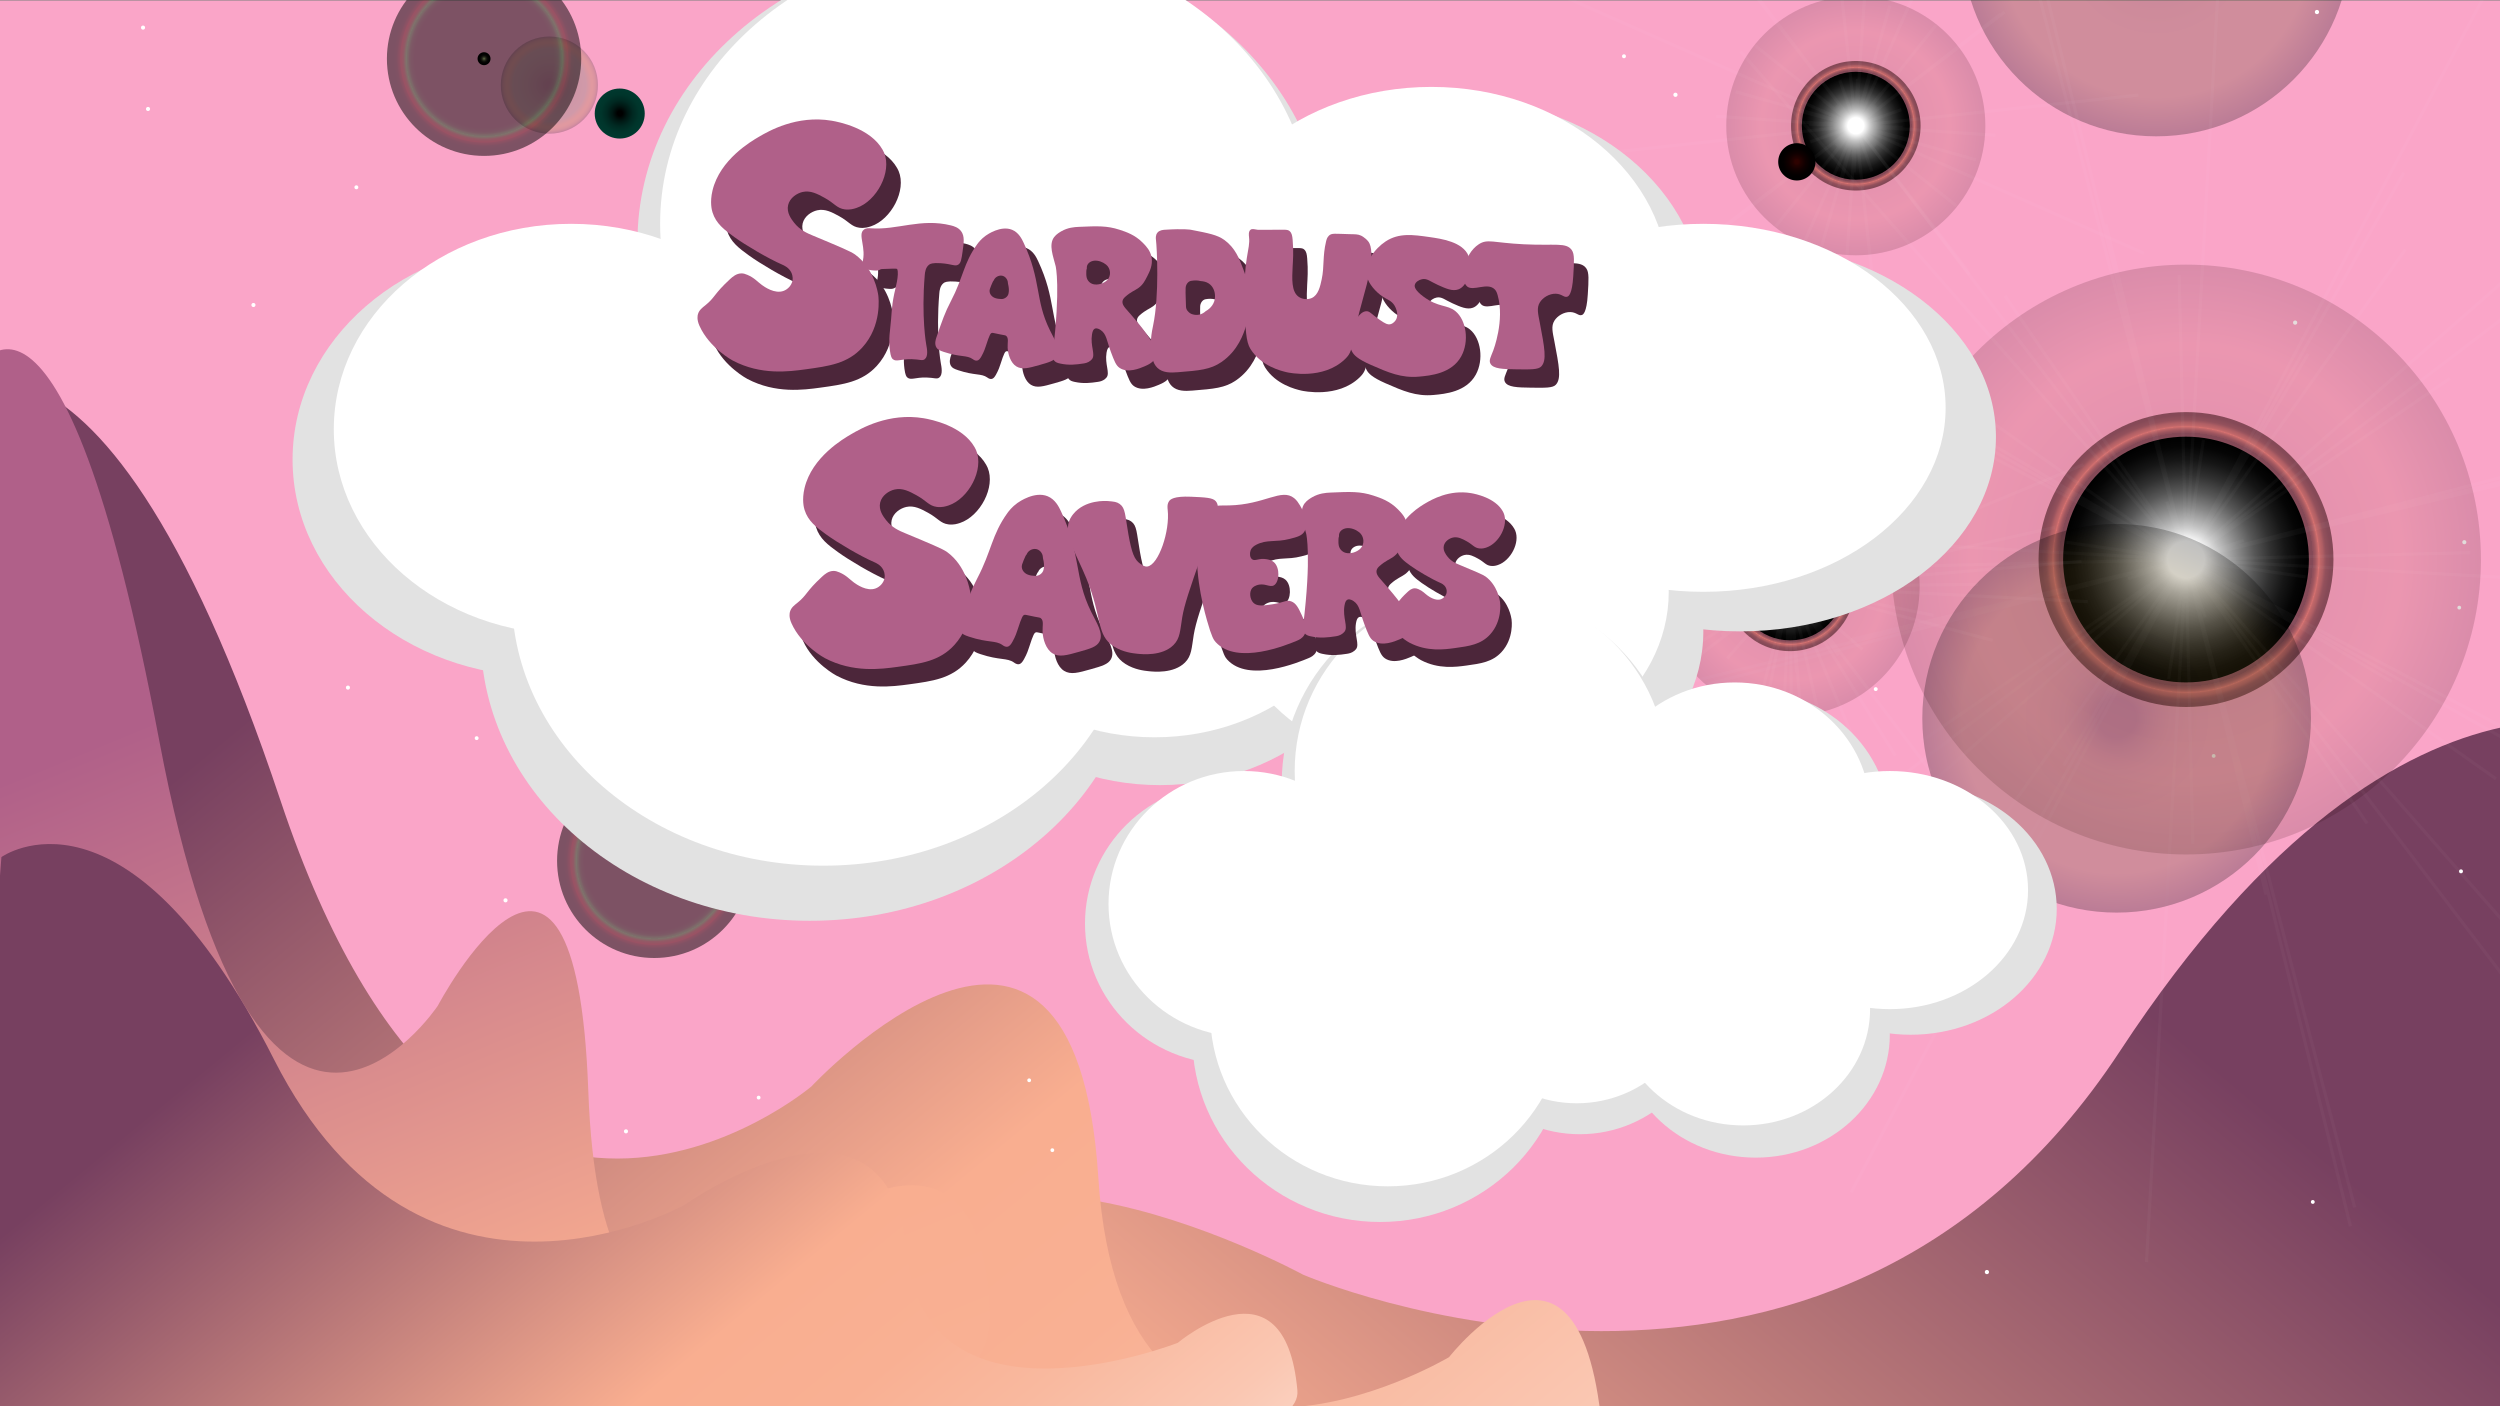 <?xml version="1.0" encoding="UTF-8"?>
<svg xmlns="http://www.w3.org/2000/svg" xmlns:xlink="http://www.w3.org/1999/xlink" viewBox="0 0 1600 900">
  <rect x="0" y="0" width="1600" height="900" fill="#808080" stroke="none"/>
  <defs>
    <style>
      .cls-1, .cls-2 {
        fill: none;
      }

      .cls-3 {
        fill: url(#radial-gradient);
      }

      .cls-3, .cls-4, .cls-5, .cls-6, .cls-7, .cls-8, .cls-9, .cls-10, .cls-11, .cls-12, .cls-13, .cls-14, .cls-15, .cls-16, .cls-17, .cls-18, .cls-19, .cls-20, .cls-21, .cls-22, .cls-23, .cls-24, .cls-25, .cls-26, .cls-27, .cls-28, .cls-29, .cls-30, .cls-31, .cls-2 {
        mix-blend-mode: screen;
      }

      .cls-3, .cls-25 {
        opacity: .25;
      }

      .cls-32 {
        fill: url(#linear-gradient);
      }

      .cls-33 {
        fill: #faa5c8;
      }

      .cls-34 {
        fill: #fff;
      }

      .cls-35 {
        fill: #e2e2e2;
      }

      .cls-36 {
        fill: #b06089;
      }

      .cls-37 {
        fill: #4c263a;
      }

      .cls-4 {
        fill: url(#radial-gradient-5);
      }

      .cls-4, .cls-29, .cls-30 {
        opacity: .15;
      }

      .cls-5 {
        fill: url(#radial-gradient-13);
      }

      .cls-6 {
        fill: url(#radial-gradient-12);
      }

      .cls-7 {
        fill: url(#radial-gradient-16);
      }

      .cls-8 {
        fill: url(#radial-gradient-25);
      }

      .cls-9 {
        fill: url(#radial-gradient-29);
      }

      .cls-10 {
        fill: url(#radial-gradient-28);
      }

      .cls-11 {
        fill: url(#radial-gradient-23);
      }

      .cls-12 {
        fill: url(#radial-gradient-27);
      }

      .cls-13 {
        fill: url(#radial-gradient-26);
      }

      .cls-14 {
        fill: url(#radial-gradient-18);
      }

      .cls-15 {
        fill: url(#radial-gradient-11);
      }

      .cls-16 {
        fill: url(#radial-gradient-10);
      }

      .cls-17 {
        fill: url(#radial-gradient-19);
      }

      .cls-18 {
        fill: url(#radial-gradient-3);
      }

      .cls-19 {
        fill: url(#radial-gradient-9);
      }

      .cls-20 {
        fill: url(#radial-gradient-7);
      }

      .cls-21 {
        fill: url(#radial-gradient-2);
      }

      .cls-22 {
        fill: url(#radial-gradient-6);
      }

      .cls-22, .cls-23, .cls-26, .cls-27, .cls-28 {
        opacity: .5;
      }

      .cls-23 {
        fill: url(#radial-gradient-8);
      }

      .cls-24 {
        fill: url(#radial-gradient-4);
      }

      .cls-24, .cls-31 {
        opacity: .2;
      }

      .cls-25 {
        fill: url(#radial-gradient-17);
      }

      .cls-26 {
        fill: url(#radial-gradient-24);
      }

      .cls-27 {
        fill: url(#radial-gradient-22);
      }

      .cls-28 {
        fill: url(#radial-gradient-15);
      }

      .cls-29 {
        fill: url(#radial-gradient-14);
      }

      .cls-30 {
        fill: url(#radial-gradient-21);
      }

      .cls-31 {
        fill: url(#radial-gradient-20);
      }

      .cls-2 {
        opacity: .03;
        stroke: #fff;
        stroke-miterlimit: 10;
        stroke-width: 2px;
      }

      .cls-38 {
        fill: url(#linear-gradient-3);
      }

      .cls-39 {
        fill: url(#linear-gradient-4);
      }

      .cls-40 {
        fill: url(#linear-gradient-2);
      }

      .cls-41 {
        isolation: isolate;
      }
    </style>
    <linearGradient id="linear-gradient" x1="1390.9" y1="1637.62" x2="310.82" y2="326.72" gradientTransform="translate(1774.2) rotate(-180) scale(.99 -1)" gradientUnits="userSpaceOnUse">
      <stop offset="0" stop-color="#fff"/>
      <stop offset=".03" stop-color="#fef4f0"/>
      <stop offset=".11" stop-color="#fcdbce"/>
      <stop offset=".19" stop-color="#fac7b2"/>
      <stop offset=".28" stop-color="#f9b99f"/>
      <stop offset=".36" stop-color="#f9b093"/>
      <stop offset=".45" stop-color="#f9ae90"/>
      <stop offset=".82" stop-color="#774060"/>
    </linearGradient>
    <radialGradient id="radial-gradient" cx="1379.98" cy="-37.12" fx="1379.98" fy="-37.12" r="124.37" gradientUnits="userSpaceOnUse">
      <stop offset=".1" stop-color="#000"/>
      <stop offset=".15" stop-color="#181407"/>
      <stop offset=".21" stop-color="#2e250d"/>
      <stop offset=".27" stop-color="#3f3312"/>
      <stop offset=".36" stop-color="#4b3c15"/>
      <stop offset=".47" stop-color="#524217"/>
      <stop offset=".8" stop-color="#544418"/>
      <stop offset="1" stop-color="#000"/>
    </radialGradient>
    <radialGradient id="radial-gradient-2" cx="842.69" cy="291.57" fx="842.69" fy="291.57" r="4.15" gradientUnits="userSpaceOnUse">
      <stop offset="0" stop-color="#cae095"/>
      <stop offset=".06" stop-color="#a7b97b"/>
      <stop offset=".14" stop-color="#808e5e"/>
      <stop offset=".22" stop-color="#5d6845"/>
      <stop offset=".31" stop-color="#40472f"/>
      <stop offset=".4" stop-color="#292d1e"/>
      <stop offset=".5" stop-color="#161910"/>
      <stop offset=".62" stop-color="#090a07"/>
      <stop offset=".76" stop-color="#020201"/>
      <stop offset="1" stop-color="#000"/>
    </radialGradient>
    <radialGradient id="radial-gradient-3" cx="418.71" cy="550.94" fx="418.71" fy="550.94" r="4.15" xlink:href="#radial-gradient-2"/>
    <radialGradient id="radial-gradient-4" cx="457.16" cy="527.42" fx="457.16" fy="527.42" r="31.09" gradientUnits="userSpaceOnUse">
      <stop offset=".05" stop-color="#000"/>
      <stop offset=".09" stop-color="#030803"/>
      <stop offset=".3" stop-color="#133314"/>
      <stop offset=".48" stop-color="#1e5221"/>
      <stop offset=".64" stop-color="#256529"/>
      <stop offset=".75" stop-color="#286c2c"/>
      <stop offset=".79" stop-color="#4b6b19"/>
      <stop offset=".84" stop-color="#6d6b06"/>
      <stop offset=".86" stop-color="#7b6b00"/>
      <stop offset=".89" stop-color="#776700"/>
      <stop offset=".91" stop-color="#6c5e00"/>
      <stop offset=".94" stop-color="#5a4e00"/>
      <stop offset=".96" stop-color="#403800"/>
      <stop offset=".98" stop-color="#201b00"/>
      <stop offset="1" stop-color="#000"/>
    </radialGradient>
    <radialGradient id="radial-gradient-5" cx="1187.72" cy="80.49" fx="1187.72" fy="80.49" r="82.91" gradientUnits="userSpaceOnUse">
      <stop offset="0" stop-color="#230000"/>
      <stop offset=".73" stop-color="#93432a"/>
      <stop offset="1" stop-color="#230000"/>
    </radialGradient>
    <radialGradient id="radial-gradient-6" cx="1187.72" cy="80.49" fx="1187.72" fy="80.49" r="41.46" gradientUnits="userSpaceOnUse">
      <stop offset=".15" stop-color="#fff"/>
      <stop offset=".21" stop-color="#e1d0d1"/>
      <stop offset=".29" stop-color="#bf9a9c"/>
      <stop offset=".36" stop-color="#a67275"/>
      <stop offset=".42" stop-color="#96595d"/>
      <stop offset=".45" stop-color="#915155"/>
      <stop offset=".56" stop-color="#6b3538"/>
      <stop offset=".68" stop-color="#441819"/>
      <stop offset=".79" stop-color="#2b0606"/>
      <stop offset=".85" stop-color="#230000"/>
      <stop offset=".86" stop-color="#270201"/>
      <stop offset=".86" stop-color="#330805"/>
      <stop offset=".87" stop-color="#48120b"/>
      <stop offset=".88" stop-color="#652014"/>
      <stop offset=".89" stop-color="#8a331f"/>
      <stop offset=".9" stop-color="#b8492c"/>
      <stop offset=".9" stop-color="#d65836"/>
      <stop offset=".9" stop-color="#c95132"/>
      <stop offset=".91" stop-color="#9d3c24"/>
      <stop offset=".93" stop-color="#772919"/>
      <stop offset=".94" stop-color="#581a10"/>
      <stop offset=".95" stop-color="#410e09"/>
      <stop offset=".97" stop-color="#300603"/>
      <stop offset=".98" stop-color="#260100"/>
      <stop offset="1" stop-color="#230000"/>
    </radialGradient>
    <radialGradient id="radial-gradient-7" cx="1187.72" cy="80.49" fx="1187.72" fy="80.49" r="34.55" gradientUnits="userSpaceOnUse">
      <stop offset=".15" stop-color="#fff"/>
      <stop offset=".28" stop-color="#c2c2c2"/>
      <stop offset=".43" stop-color="#878787"/>
      <stop offset=".56" stop-color="#575757"/>
      <stop offset=".69" stop-color="#313131"/>
      <stop offset=".81" stop-color="#161616"/>
      <stop offset=".92" stop-color="#050505"/>
      <stop offset="1" stop-color="#000"/>
    </radialGradient>
    <radialGradient id="radial-gradient-8" cx="418.71" cy="550.94" fx="418.71" fy="550.94" r="62.18" gradientUnits="userSpaceOnUse">
      <stop offset=".64" stop-color="#000"/>
      <stop offset=".72" stop-color="#000100"/>
      <stop offset=".75" stop-color="#000802"/>
      <stop offset=".77" stop-color="#001404"/>
      <stop offset=".78" stop-color="#002508"/>
      <stop offset=".8" stop-color="#003b0d"/>
      <stop offset=".8" stop-color="#004510"/>
      <stop offset=".82" stop-color="#182809"/>
      <stop offset=".83" stop-color="#2a1104"/>
      <stop offset=".85" stop-color="#360401"/>
      <stop offset=".86" stop-color="#3a0000"/>
      <stop offset=".87" stop-color="#250000"/>
      <stop offset=".89" stop-color="#140000"/>
      <stop offset=".9" stop-color="#080000"/>
      <stop offset=".93" stop-color="#010000"/>
      <stop offset="1" stop-color="#000"/>
    </radialGradient>
    <radialGradient id="radial-gradient-9" cx="466" cy="522.01" fx="466" fy="522.01" r="15.73" gradientUnits="userSpaceOnUse">
      <stop offset=".1" stop-color="#000"/>
      <stop offset=".18" stop-color="#1f1616"/>
      <stop offset=".31" stop-color="#483534"/>
      <stop offset=".44" stop-color="#6b4e4d"/>
      <stop offset=".58" stop-color="#856260"/>
      <stop offset=".71" stop-color="#986f6e"/>
      <stop offset=".85" stop-color="#a47876"/>
      <stop offset="1" stop-color="#a87b79"/>
    </radialGradient>
    <radialGradient id="radial-gradient-10" cx="646.51" cy="411.59" fx="646.51" fy="411.59" r="13.17" gradientUnits="userSpaceOnUse">
      <stop offset=".1" stop-color="#000"/>
      <stop offset=".13" stop-color="#020607"/>
      <stop offset=".3" stop-color="#102329"/>
      <stop offset=".46" stop-color="#1a3a43"/>
      <stop offset=".64" stop-color="#224a56"/>
      <stop offset=".81" stop-color="#265462"/>
      <stop offset="1" stop-color="#285866"/>
    </radialGradient>
    <radialGradient id="radial-gradient-11" cx="656.42" cy="405.52" fx="656.42" fy="405.52" r="14.57" gradientUnits="userSpaceOnUse">
      <stop offset=".1" stop-color="#a87b79"/>
      <stop offset=".18" stop-color="#886462"/>
      <stop offset=".31" stop-color="#5f4544"/>
      <stop offset=".44" stop-color="#3c2c2b"/>
      <stop offset=".58" stop-color="#221818"/>
      <stop offset=".71" stop-color="#0f0b0a"/>
      <stop offset=".85" stop-color="#030202"/>
      <stop offset="1" stop-color="#000"/>
    </radialGradient>
    <radialGradient id="radial-gradient-12" cx="896.48" cy="258.66" fx="896.48" fy="258.66" r="4.87" gradientUnits="userSpaceOnUse">
      <stop offset=".1" stop-color="#000"/>
      <stop offset=".19" stop-color="#121812"/>
      <stop offset=".35" stop-color="#2d3a2b"/>
      <stop offset=".5" stop-color="#41543f"/>
      <stop offset=".66" stop-color="#50674d"/>
      <stop offset=".83" stop-color="#597356"/>
      <stop offset="1" stop-color="#5c7759"/>
    </radialGradient>
    <radialGradient id="radial-gradient-13" cx="1149.98" cy="103.58" fx="1149.98" fy="103.58" r="11.93" gradientUnits="userSpaceOnUse">
      <stop offset=".1" stop-color="#2e0200"/>
      <stop offset=".22" stop-color="#210100"/>
      <stop offset=".47" stop-color="#0f0000"/>
      <stop offset=".73" stop-color="#030000"/>
      <stop offset="1" stop-color="#000"/>
    </radialGradient>
    <linearGradient id="linear-gradient-2" x1="846.38" y1="1386.42" x2="-47.47" y2="301.53" gradientTransform="matrix(1, 0, 0, 1, 0, 0)" xlink:href="#linear-gradient"/>
    <radialGradient id="radial-gradient-14" cx="1399.04" cy="358.11" fx="1399.04" fy="358.11" r="188.75" xlink:href="#radial-gradient-5"/>
    <radialGradient id="radial-gradient-15" cx="1399.04" cy="358.11" fx="1399.04" fy="358.11" r="94.37" xlink:href="#radial-gradient-6"/>
    <radialGradient id="radial-gradient-16" cx="1399.04" cy="358.11" fx="1399.04" fy="358.11" r="78.64" xlink:href="#radial-gradient-7"/>
    <radialGradient id="radial-gradient-17" cx="3230.84" cy="-1099.01" fx="3230.84" fy="-1099.01" r="124.37" gradientTransform="translate(-1452.12 -1481.51) rotate(53.45)" xlink:href="#radial-gradient"/>
    <radialGradient id="radial-gradient-18" cx="2815.1" cy="-844.67" fx="2815.1" fy="-844.67" r="4.15" gradientTransform="translate(58.08 -2537.96) rotate(90)" xlink:href="#radial-gradient-2"/>
    <radialGradient id="radial-gradient-19" cx="2269.58" cy="-510.94" fx="2269.58" fy="-510.94" r="4.15" gradientTransform="translate(-201.14 -2231.98) rotate(90)" xlink:href="#radial-gradient-2"/>
    <radialGradient id="radial-gradient-20" cx="2308.03" cy="-534.46" fx="2308.03" fy="-534.46" r="31.09" gradientTransform="translate(162.29 -2307.05) rotate(98.45)" xlink:href="#radial-gradient-4"/>
    <radialGradient id="radial-gradient-21" cx="3038.59" cy="-981.39" fx="3038.59" fy="-981.39" r="82.91" gradientTransform="translate(-1452.12 -1481.51) rotate(53.45)" xlink:href="#radial-gradient-5"/>
    <radialGradient id="radial-gradient-22" cx="3038.59" cy="-981.39" fx="3038.59" fy="-981.39" r="41.46" gradientTransform="translate(-1452.12 -1481.51) rotate(53.45)" xlink:href="#radial-gradient-6"/>
    <radialGradient id="radial-gradient-23" cx="3038.59" cy="-981.39" fx="3038.59" fy="-981.39" r="34.55" gradientTransform="translate(-1452.12 -1481.51) rotate(53.45)" xlink:href="#radial-gradient-7"/>
    <radialGradient id="radial-gradient-24" cx="2269.58" cy="-510.94" fx="2269.58" fy="-510.94" r="62.18" gradientTransform="translate(-1452.12 -1481.51) rotate(53.45)" xlink:href="#radial-gradient-8"/>
    <radialGradient id="radial-gradient-25" cx="2349.46" cy="-559.81" fx="2349.46" fy="-559.81" r="16.01" gradientTransform="translate(-1452.12 -1481.51) rotate(53.45)" gradientUnits="userSpaceOnUse">
      <stop offset=".1" stop-color="#000"/>
      <stop offset=".3" stop-color="#001713"/>
      <stop offset=".52" stop-color="#002922"/>
      <stop offset=".75" stop-color="#00352b"/>
      <stop offset="1" stop-color="#00392f"/>
    </radialGradient>
    <radialGradient id="radial-gradient-26" cx="2662.68" cy="-751.43" fx="2662.68" fy="-751.43" r="8.38" gradientTransform="translate(-14.34 -2452.47) rotate(90)" gradientUnits="userSpaceOnUse">
      <stop offset=".1" stop-color="#000"/>
      <stop offset=".27" stop-color="#130d0a"/>
      <stop offset=".5" stop-color="#251a15"/>
      <stop offset=".74" stop-color="#31221b"/>
      <stop offset="1" stop-color="#35251e"/>
    </radialGradient>
    <radialGradient id="radial-gradient-27" cx="2709.92" cy="-780.32" fx="2709.92" fy="-780.32" r="18.78" gradientTransform="translate(8.1 -2478.96) rotate(90)" gradientUnits="userSpaceOnUse">
      <stop offset=".1" stop-color="#000"/>
      <stop offset=".22" stop-color="#150c03"/>
      <stop offset=".41" stop-color="#2f1a08"/>
      <stop offset=".6" stop-color="#42250c"/>
      <stop offset=".79" stop-color="#4e2b0e"/>
      <stop offset="1" stop-color="#522e0f"/>
    </radialGradient>
    <radialGradient id="radial-gradient-28" cx="2609.53" cy="-718.91" fx="2609.53" fy="-718.91" r="1.43" gradientTransform="translate(-39.6 -2422.66) rotate(90)" gradientUnits="userSpaceOnUse">
      <stop offset=".1" stop-color="#000"/>
      <stop offset=".17" stop-color="#100507"/>
      <stop offset=".32" stop-color="#321117"/>
      <stop offset=".49" stop-color="#4c1a23"/>
      <stop offset=".65" stop-color="#5f202c"/>
      <stop offset=".82" stop-color="#6b2431"/>
      <stop offset="1" stop-color="#6f2633"/>
    </radialGradient>
    <radialGradient id="radial-gradient-29" cx="2998" cy="-956.56" fx="2998" fy="-956.56" r="2.76" gradientTransform="translate(144.99 -2640.55) rotate(90)" gradientUnits="userSpaceOnUse">
      <stop offset=".1" stop-color="#005326"/>
      <stop offset=".23" stop-color="#003c1b"/>
      <stop offset=".41" stop-color="#00220f"/>
      <stop offset=".6" stop-color="#000f06"/>
      <stop offset=".79" stop-color="#000301"/>
      <stop offset="1" stop-color="#000"/>
    </radialGradient>
    <linearGradient id="linear-gradient-3" x1="516.5" y1="1392.05" x2="40.99" y2="242" gradientUnits="userSpaceOnUse">
      <stop offset="0" stop-color="#fff"/>
      <stop offset=".03" stop-color="#fef4f0"/>
      <stop offset=".11" stop-color="#fcdbce"/>
      <stop offset=".19" stop-color="#fac7b2"/>
      <stop offset=".28" stop-color="#f9b99f"/>
      <stop offset=".36" stop-color="#f9b093"/>
      <stop offset=".45" stop-color="#f9ae90"/>
      <stop offset=".82" stop-color="#b06089"/>
    </linearGradient>
    <linearGradient id="linear-gradient-4" x1="669.25" y1="1219.75" x2="83.09" y2="508.32" gradientTransform="matrix(1, 0, 0, 1, 0, 0)" xlink:href="#linear-gradient"/>
  </defs>
  <g class="cls-41">
    <g id="Layer_5" data-name="Layer 5">
      <rect class="cls-33" x="-.24" y=".34" width="1604.1" height="913.17"/>
      <path class="cls-32" d="M1703.87,473.81s-158.6-88.4-347.03,198.82c-188.43,287.23-522.9,143.15-522.9,143.15,0,0-259.1-141.28-282.65,45.84-23.55,187.12-345.46,89.82-345.46,89.82,0,0-136.61-88.88-152.32,46.78-15.7,135.66,1706.89,51.46,1706.89,51.46l-56.53-575.87Z"/>
      <g>
        <circle class="cls-3" cx="1379.98" cy="-37.12" r="124.37"/>
        <circle class="cls-21" cx="842.69" cy="291.57" r="4.15"/>
        <circle class="cls-18" cx="418.71" cy="550.94" r="4.15"/>
        <circle class="cls-24" cx="457.16" cy="527.42" r="31.09"/>
        <line class="cls-1" x1="1187.72" y1="80.49" x2="418.71" y2="550.94"/>
        <circle class="cls-4" cx="1187.72" cy="80.49" r="82.91"/>
        <circle class="cls-22" cx="1187.72" cy="80.49" r="41.46"/>
        <circle class="cls-20" cx="1187.72" cy="80.49" r="34.55"/>
        <polyline class="cls-2" points="1187.72 80.49 1207.65 82.26 1187.72 80.49 1167.79 78.71 1187.72 80.49 1185.95 100.42 1187.72 80.49 1189.5 60.56 1187.72 80.49 1193.6 96.92 1187.72 80.49 1181.85 64.05 1187.72 80.49 1171.29 86.36 1187.72 80.49 1204.16 74.62 1187.72 80.49 1189.87 81.04 1187.72 80.49 1185.58 79.94 1187.72 80.49 1187.17 82.63 1187.72 80.49 1188.27 78.34 1187.72 80.49 1217.63 81.57 1187.72 80.49 1157.82 79.4 1187.72 80.49 1186.64 110.4 1187.72 80.49 1188.81 50.58 1187.72 80.49 1372.14 162.1 1187.72 80.49 1003.3 -1.12 1187.72 80.49 1106.11 264.91 1187.72 80.49 1269.34 -103.93 1187.72 80.49 1264.66 102.3 1187.72 80.49 1110.79 58.68 1187.72 80.49 1165.92 157.42 1187.72 80.49 1209.53 3.56 1187.72 80.49 1259.23 173.18 1187.72 80.49 1116.21 -12.21 1187.72 80.49 1095.03 152 1187.72 80.49 1280.42 8.98 1187.72 80.49 1277.1 86.56 1187.72 80.49 1098.34 74.42 1187.72 80.49 1181.66 169.87 1187.72 80.49 1193.79 -8.89 1187.72 80.49 1223.16 89.73 1187.72 80.49 1152.29 71.25 1187.72 80.49 1178.49 115.92 1187.72 80.49 1196.96 45.05 1187.72 80.49 1252.15 131.8 1187.72 80.49 1123.3 29.18 1187.72 80.49 1136.41 144.91 1187.72 80.49 1239.04 16.06 1187.72 80.49 1260.45 175.71 1187.72 80.49 1115 -14.73 1187.72 80.49 1092.5 153.22 1187.72 80.49 1282.94 7.76 1187.72 80.49 1198.02 109.66 1187.72 80.49 1177.43 51.31 1187.72 80.49 1158.55 90.79 1187.72 80.49 1216.9 70.19 1187.72 80.49 1200.38 93.32 1187.72 80.49 1175.07 67.66 1187.72 80.49 1174.89 93.15 1187.72 80.49 1200.55 67.83 1187.72 80.49 1208.45 96.51 1187.72 80.49 1166.99 64.47 1187.72 80.49 1171.71 101.22 1187.72 80.49 1203.74 59.76 1187.72 80.49 1207.38 261.31 1187.72 80.49 1168.06 -100.33 1187.72 80.49 1006.9 100.15 1187.72 80.49 1368.54 60.83"/>
        <circle class="cls-23" cx="418.71" cy="550.94" r="62.18"/>
        <circle class="cls-19" cx="466" cy="522.01" r="15.73"/>
        <circle class="cls-16" cx="646.51" cy="411.59" r="13.17"/>
        <circle class="cls-15" cx="656.42" cy="405.52" r="14.57"/>
        <circle class="cls-6" cx="896.48" cy="258.66" r="4.87"/>
        <circle class="cls-5" cx="1149.98" cy="103.58" r="11.93"/>
      </g>
      <path class="cls-40" d="M-45.88,258.59s103.04-112.9,225.46,253.92c122.42,366.82,339.73,182.81,339.73,182.81,0,0,168.33-180.42,183.64,58.55,15.3,238.97,224.44,114.71,224.44,114.71,0,0,88.76-113.51,98.96,59.74,10.2,173.26-1108.96,65.72-1108.96,65.72L-45.88,258.59Z"/>
      <g>
        <circle class="cls-34" cx="546.75" cy="16.04" r="1.31"/>
        <circle class="cls-34" cx="162.2" cy="195.2" r="1.31"/>
        <circle class="cls-34" cx="403.7" cy="327.29" r="1.35"/>
        <circle class="cls-34" cx="512.17" cy="314.34" r="1.27"/>
        <circle class="cls-34" cx="435.88" cy="220.14" r="1.29"/>
        <circle class="cls-34" cx="386.57" cy="322.2" r="1.29"/>
        <circle class="cls-34" cx="305.06" cy="472.42" r="1.24"/>
        <circle class="cls-34" cx="400.62" cy="724.06" r="1.31"/>
        <circle class="cls-34" cx="658.67" cy="691.39" r="1.21"/>
        <circle class="cls-34" cx="790.48" cy="515.22" r="1.31"/>
        <circle class="cls-34" cx="811.64" cy="364.89" r="1.21"/>
        <circle class="cls-34" cx="620.28" cy="139.77" r="1.24"/>
        <circle class="cls-34" cx="462.6" cy="134.02" r="1.24"/>
        <circle class="cls-34" cx="342.76" cy="160.88" r="1.23"/>
        <circle class="cls-34" cx="228.08" cy="119.87" r="1.26"/>
        <circle class="cls-34" cx="94.74" cy="69.74" r="1.31"/>
      </g>
      <g>
        <circle class="cls-34" cx="240.6" cy="287.1" r="1.22"/>
        <circle class="cls-34" cx="471.69" cy="316.33" r="1.26"/>
        <circle class="cls-34" cx="600.83" cy="266" r="1.32"/>
        <circle class="cls-34" cx="645.89" cy="238.26" r="1.26"/>
        <circle class="cls-34" cx="669.26" cy="238.97" r="1.25"/>
        <circle class="cls-34" cx="619.64" cy="309.9" r="1.3"/>
        <circle class="cls-34" cx="811.71" cy="464.23" r="1.29"/>
        <circle class="cls-34" cx="943.51" cy="495.73" r="1.29"/>
        <circle class="cls-34" cx="1049.02" cy="522.27" r="1.26"/>
        <circle class="cls-34" cx="1128.67" cy="566.87" r="1.25"/>
        <circle class="cls-34" cx="1218.69" cy="606.01" r="1.36"/>
        <circle class="cls-34" cx="1200.47" cy="441.03" r="1.25"/>
        <circle class="cls-34" cx="1086.75" cy="702.56" r="1.24"/>
        <circle class="cls-34" cx="1271.62" cy="814.11" r="1.35"/>
        <circle class="cls-34" cx="1480.18" cy="769.24" r="1.23"/>
        <circle class="cls-34" cx="1575.03" cy="557.65" r="1.26"/>
        <circle class="cls-34" cx="1577.16" cy="347" r="1.32"/>
        <circle class="cls-34" cx="1468.89" cy="206.47" r="1.35"/>
        <circle class="cls-34" cx="1196.44" cy="250.43" r="1.31"/>
        <circle class="cls-34" cx="1416.75" cy="483.8" r="1.22"/>
        <circle class="cls-34" cx="1573.92" cy="388.88" r="1.21"/>
        <circle class="cls-34" cx="1482.85" cy="7.69" r="1.36"/>
        <circle class="cls-34" cx="1039.35" cy="36.01" r="1.26"/>
        <circle class="cls-34" cx="896.49" cy="133.02" r="1.29"/>
        <circle class="cls-34" cx="800.53" cy="292.22" r="1.25"/>
        <circle class="cls-34" cx="820.71" cy="544.24" r="1.29"/>
        <circle class="cls-34" cx="1043.42" cy="589.9" r="1.33"/>
        <circle class="cls-34" cx="1182.43" cy="528.59" r="1.34"/>
        <circle class="cls-34" cx="1175.27" cy="228.28" r="1.33"/>
        <circle class="cls-34" cx="1055.15" cy="173.2" r="1.24"/>
        <circle class="cls-34" cx="938.36" cy="150.31" r="1.21"/>
        <circle class="cls-34" cx="758.8" cy="162.02" r="1.32"/>
        <circle class="cls-34" cx="620.56" cy="171.25" r="1.28"/>
        <circle class="cls-34" cx="510.38" cy="230.91" r="1.26"/>
        <circle class="cls-34" cx="367.75" cy="307.76" r="1.31"/>
        <circle class="cls-34" cx="323.53" cy="576.21" r="1.32"/>
        <circle class="cls-34" cx="485.53" cy="702.47" r="1.22"/>
        <circle class="cls-34" cx="673.5" cy="736.11" r="1.21"/>
        <circle class="cls-34" cx="863.44" cy="590.46" r="1.34"/>
        <circle class="cls-34" cx="799.66" cy="314.12" r="1.27"/>
        <circle class="cls-34" cx="682.16" cy="209.85" r="1.33"/>
        <circle class="cls-34" cx="506.81" cy="196.92" r="1.35"/>
        <circle class="cls-34" cx="297.27" cy="352.67" r="1.36"/>
      </g>
      <g>
        <circle class="cls-34" cx="91.54" cy="17.67" r="1.31"/>
        <circle class="cls-34" cx="222.68" cy="440.07" r="1.3"/>
        <circle class="cls-34" cx="420.4" cy="374.53" r="1.32"/>
        <circle class="cls-34" cx="534.64" cy="205.05" r="1.29"/>
        <circle class="cls-34" cx="599.79" cy="148.46" r="1.27"/>
        <circle class="cls-34" cx="688.58" cy="138.44" r="1.3"/>
        <circle class="cls-34" cx="798.5" cy="116.1" r="1.23"/>
        <circle class="cls-34" cx="901.39" cy="122.98" r="1.28"/>
        <circle class="cls-34" cx="1035.7" cy="209.76" r="1.3"/>
        <circle class="cls-34" cx="1148.17" cy="266.11" r="1.31"/>
        <circle class="cls-34" cx="1072.29" cy="60.66" r="1.35"/>
        <circle class="cls-34" cx="918.74" cy="173.08" r="1.34"/>
        <circle class="cls-34" cx="886.04" cy="336.76" r="1.3"/>
        <circle class="cls-34" cx="842.76" cy="484.35" r="1.3"/>
        <circle class="cls-34" cx="939.94" cy="695.24" r="1.34"/>
        <circle class="cls-34" cx="1155.03" cy="728.26" r="1.23"/>
      </g>
      <g>
        <line class="cls-1" x1="1399.04" y1="358.11" x2="1332.31" y2="424.84"/>
        <circle class="cls-1" cx="1399.04" cy="358.11" r="78.64"/>
        <circle class="cls-1" cx="1399.04" cy="358.11" r="94.37"/>
        <polyline class="cls-1" points="1399.04 358.11 1804.09 572.42 1399.04 358.11 993.98 143.79 1399.04 358.11 1184.72 763.16 1399.04 358.11 1613.36 -46.95 1399.04 358.11 1670.38 151.44 1399.04 358.11 1127.7 564.77 1399.04 358.11 1605.7 629.45 1399.04 358.11 1192.37 86.77 1399.04 358.11 1435.01 363.69 1399.04 358.11 1363.06 352.52 1399.04 358.11 1393.45 394.08 1399.04 358.11 1404.63 322.13 1399.04 358.11 1848.64 383.39 1399.04 358.11 949.44 332.82 1399.04 358.11 1373.75 807.71 1399.04 358.11 1424.32 -91.49 1399.04 358.11 1475.61 369.21 1399.04 358.11 1322.46 347.01 1399.04 358.11 1387.94 434.68 1399.04 358.11 1410.14 281.53 1399.04 358.11 1813.66 250.14 1399.04 358.11 984.42 466.08 1399.04 358.11 1507.01 772.73 1399.04 358.11 1291.07 -56.52 1399.04 358.11 1436.09 345.86 1399.04 358.11 1361.98 370.35 1399.04 358.11 1411.28 395.16 1399.04 358.11 1386.8 321.05 1399.04 358.11 1567.86 242.24 1399.04 358.11 1230.21 473.98 1399.04 358.11 1514.91 526.93 1399.04 358.11 1283.17 189.28 1399.04 358.11 1530.8 436.35 1399.04 358.11 1267.28 279.87 1399.04 358.11 1320.8 489.87 1399.04 358.11 1477.28 226.35 1399.04 358.11 1724.11 73.08 1399.04 358.11 1073.96 643.13 1399.04 358.11 1684.06 683.18 1399.04 358.11 1114.01 33.03 1399.04 358.11 1825.7 252.88 1399.04 358.11 972.37 463.34 1399.04 358.11 1504.27 784.77 1399.04 358.11 1293.81 -68.56 1399.04 358.11 1581.08 353.71 1399.04 358.11 1216.99 362.5 1399.04 358.11 1403.43 540.15 1399.04 358.11 1394.65 176.06 1399.04 358.11 1613.5 306.91 1399.04 358.11 1184.57 409.3 1399.04 358.11 1450.23 572.57 1399.04 358.11 1347.84 143.64 1399.04 358.11 1597.45 498.46 1399.04 358.11 1200.62 217.75 1399.04 358.11 1258.68 556.52 1399.04 358.11 1539.39 159.69 1399.04 358.11 1646.59 497.5 1399.04 358.11 1151.49 218.71 1399.04 358.11 1259.64 605.66 1399.04 358.11 1538.43 110.56"/>
        <circle class="cls-29" cx="1399.04" cy="358.11" r="188.75"/>
        <circle class="cls-28" cx="1399.04" cy="358.11" r="94.37"/>
        <circle class="cls-7" cx="1399.04" cy="358.11" r="78.64"/>
        <polyline class="cls-2" points="1399.04 358.11 1804.09 572.42 1399.04 358.11 993.98 143.79 1399.04 358.11 1184.72 763.16 1399.04 358.11 1613.36 -46.95 1399.04 358.11 1670.38 151.44 1399.04 358.11 1127.7 564.77 1399.04 358.11 1605.7 629.45 1399.04 358.11 1192.37 86.77 1399.04 358.11 1435.01 363.69 1399.04 358.11 1363.06 352.52 1399.04 358.11 1393.45 394.08 1399.04 358.11 1404.63 322.13 1399.04 358.11 1848.64 383.39 1399.04 358.11 949.44 332.82 1399.04 358.11 1373.75 807.71 1399.04 358.11 1424.32 -91.49 1399.04 358.11 1475.61 369.21 1399.04 358.11 1322.46 347.01 1399.04 358.11 1387.94 434.68 1399.04 358.11 1410.14 281.53 1399.04 358.11 1813.66 250.14 1399.04 358.11 984.42 466.08 1399.04 358.11 1507.01 772.73 1399.04 358.11 1291.07 -56.52 1399.04 358.11 1436.09 345.86 1399.04 358.11 1361.98 370.35 1399.04 358.11 1411.28 395.16 1399.04 358.11 1386.8 321.05 1399.04 358.11 1567.86 242.24 1399.04 358.11 1230.21 473.98 1399.04 358.11 1514.91 526.93 1399.04 358.11 1283.17 189.28 1399.04 358.11 1530.8 436.35 1399.04 358.11 1267.28 279.87 1399.04 358.11 1320.8 489.87 1399.04 358.11 1477.28 226.35 1399.04 358.11 1724.11 73.08 1399.04 358.11 1073.96 643.13 1399.04 358.11 1684.06 683.18 1399.04 358.11 1114.01 33.03 1399.04 358.11 1825.7 252.88 1399.04 358.11 972.37 463.34 1399.04 358.11 1504.27 784.77 1399.04 358.11 1293.81 -68.56 1399.04 358.11 1581.08 353.71 1399.04 358.11 1216.99 362.5 1399.04 358.11 1403.43 540.15 1399.04 358.11 1394.65 176.06 1399.04 358.11 1613.5 306.91 1399.04 358.11 1184.57 409.3 1399.04 358.11 1450.23 572.57 1399.04 358.11 1347.84 143.64 1399.04 358.11 1597.45 498.46 1399.04 358.11 1200.62 217.75 1399.04 358.11 1258.68 556.52 1399.04 358.11 1539.39 159.69 1399.04 358.11 1646.59 497.5 1399.04 358.11 1151.49 218.71 1399.04 358.11 1259.64 605.66 1399.04 358.11 1538.43 110.56"/>
      </g>
      <g>
        <circle class="cls-25" cx="1354.64" cy="459.7" r="124.37"/>
        <circle class="cls-14" cx="902.75" cy="277.14" r="4.15" transform="translate(12.47 592.04) rotate(-36.55)"/>
        <circle class="cls-17" cx="309.8" cy="37.6" r="4.15" transform="translate(38.52 191.86) rotate(-36.55)"/>
        <circle class="cls-31" cx="351.59" cy="54.48" r="31.09" transform="translate(64.46 264.57) rotate(-45)"/>
        <line class="cls-1" x1="1145.67" y1="375.28" x2="309.8" y2="37.6"/>
        <circle class="cls-30" cx="1145.67" cy="375.28" r="82.91"/>
        <circle class="cls-27" cx="1145.67" cy="375.28" r="41.46"/>
        <circle class="cls-11" cx="1145.67" cy="375.28" r="34.55"/>
        <polyline class="cls-2" points="1145.67 375.28 1144.93 378.64 1145.67 375.28 1146.41 371.92 1145.67 375.28 1142.31 374.54 1145.67 375.28 1149.03 376.02 1145.67 375.28 1105.31 421.53 1145.67 375.28 1186.03 329.02 1145.67 375.28 1099.42 334.92 1145.67 375.28 1191.92 415.64 1145.67 375.28 1161.66 561.77 1145.67 375.28 1129.68 188.78 1145.67 375.28 959.17 391.27 1145.67 375.28 1332.17 359.28 1145.67 375.28 1149.81 430.26 1145.67 375.28 1141.52 320.29 1145.67 375.28 1090.68 379.42 1145.67 375.28 1200.66 371.13 1145.67 375.28 1183.45 544.83 1145.67 375.28 1107.89 205.73 1145.67 375.28 976.12 413.05 1145.67 375.28 1315.22 337.5 1145.67 375.28 1111.1 504.89 1145.67 375.28 1180.24 245.66 1145.67 375.28 1016.06 340.7 1145.67 375.28 1275.28 409.85 1145.67 375.28 1127.13 467.03 1145.67 375.28 1164.21 283.52 1145.67 375.28 1053.91 356.73 1145.67 375.28 1237.42 393.82 1145.67 375.28 1027.24 465.2 1145.67 375.28 1264.09 285.36 1145.67 375.28 1055.75 256.85 1145.67 375.28 1235.59 493.7 1145.67 375.28 1176.64 419.39 1145.67 375.28 1114.7 331.16 1145.67 375.28 1101.56 406.24 1145.67 375.28 1189.78 344.31 1145.67 375.28 1145.07 376.15 1145.67 375.28 1146.27 374.4 1145.67 375.28 1144.79 374.67 1145.67 375.28 1146.55 375.88 1145.67 375.28 1124.08 410.61 1145.67 375.28 1167.26 339.94 1145.67 375.28 1110.34 353.68 1145.67 375.28 1181 396.87 1145.67 375.28 1135.86 565.75 1145.67 375.28 1155.48 184.81 1145.67 375.28 955.2 365.46 1145.67 375.28 1336.14 385.09 1145.67 375.28 1146.91 495.4 1145.67 375.28 1144.43 255.15 1145.67 375.28 1025.54 376.52 1145.67 375.28 1265.8 374.04 1145.67 375.28 1212.98 483.57 1145.67 375.28 1078.36 266.98 1145.67 375.28 1037.38 442.58 1145.67 375.28 1253.96 307.97 1145.67 375.28 1223.65 563.03 1145.67 375.28 1067.69 187.52 1145.67 375.28 957.91 453.25 1145.67 375.28 1333.43 297.3"/>
        <circle class="cls-26" cx="309.8" cy="37.6" r="62.18"/>
        <circle class="cls-8" cx="396.63" cy="72.67" r="16.01"/>
        <circle class="cls-13" cx="737.08" cy="210.21" r="8.38" transform="translate(19.75 480.23) rotate(-36.55)"/>
        <circle class="cls-12" cx="788.42" cy="230.95" r="18.78" transform="translate(17.49 514.88) rotate(-36.55)"/>
        <circle class="cls-10" cx="679.3" cy="186.87" r="1.43" transform="translate(22.29 441.24) rotate(-36.55)"/>
        <circle class="cls-9" cx="1101.55" cy="357.45" r="2.76" transform="translate(3.73 726.2) rotate(-36.55)"/>
      </g>
      <path class="cls-38" d="M-16.31,238.71s54.05-104.7,118.27,235.47c64.22,340.18,178.21,169.53,178.21,169.53,0,0,88.3-167.32,96.33,54.3,8.03,221.61,117.73,106.37,117.73,106.37,0,0,133.86-124.21,139.21,36.46,5.35,160.67-669.02,79.89-669.02,79.89L-16.31,238.71Z"/>
      <path class="cls-39" d="M.9,548.53s79.71-57.54,174.41,129.41c94.7,186.95,262.8,93.17,262.8,93.17,0,0,130.22-91.95,142.05,29.84,11.84,121.79,173.62,58.46,173.62,58.46,0,0,68.66-57.85,76.55,30.45,7.89,88.3-857.85,33.49-857.85,33.49L.9,548.53Z"/>
      <g>
        <g>
          <ellipse class="cls-35" cx="628.66" cy="155.2" rx="220.7" ry="191.01"/>
          <ellipse class="cls-35" cx="929.62" cy="195.71" rx="160.51" ry="133.13"/>
          <ellipse class="cls-35" cx="1113.54" cy="279.64" rx="163.86" ry="124.44"/>
          <ellipse class="cls-35" cx="939.65" cy="404.08" rx="150.48" ry="121.55"/>
          <ellipse class="cls-35" cx="742.36" cy="372.25" rx="147.14" ry="130.23"/>
          <ellipse class="cls-35" cx="347.76" cy="294.11" rx="160.51" ry="138.91"/>
          <ellipse class="cls-35" cx="518.31" cy="406.98" rx="210.67" ry="182.32"/>
        </g>
        <g>
          <ellipse class="cls-34" cx="631.33" cy="143.25" rx="208.85" ry="180.74"/>
          <ellipse class="cls-34" cx="916.12" cy="181.59" rx="151.89" ry="125.97"/>
          <ellipse class="cls-34" cx="1090.15" cy="261.01" rx="155.05" ry="117.76"/>
          <ellipse class="cls-34" cx="925.61" cy="378.77" rx="142.39" ry="115.02"/>
          <ellipse class="cls-34" cx="738.91" cy="348.64" rx="139.23" ry="123.23"/>
          <ellipse class="cls-34" cx="365.52" cy="274.7" rx="151.89" ry="131.45"/>
          <ellipse class="cls-34" cx="526.9" cy="381.51" rx="199.35" ry="172.53"/>
        </g>
      </g>
      <g>
        <g>
          <ellipse class="cls-35" cx="946.21" cy="501.19" rx="125.91" ry="123.59"/>
          <ellipse class="cls-35" cx="1117.91" cy="527.4" rx="91.57" ry="86.14"/>
          <ellipse class="cls-35" cx="1222.83" cy="581.71" rx="93.48" ry="80.52"/>
          <ellipse class="cls-35" cx="1123.63" cy="662.23" rx="85.85" ry="78.65"/>
          <ellipse class="cls-35" cx="1011.08" cy="641.63" rx="83.94" ry="84.27"/>
          <ellipse class="cls-35" cx="785.97" cy="591.07" rx="91.57" ry="89.88"/>
          <ellipse class="cls-35" cx="883.26" cy="664.1" rx="120.19" ry="117.97"/>
        </g>
        <g>
          <ellipse class="cls-34" cx="947.74" cy="493.46" rx="119.14" ry="116.95"/>
          <ellipse class="cls-34" cx="1110.2" cy="518.27" rx="86.65" ry="81.51"/>
          <ellipse class="cls-34" cx="1209.49" cy="569.65" rx="88.46" ry="76.2"/>
          <ellipse class="cls-34" cx="1115.62" cy="645.85" rx="81.23" ry="74.42"/>
          <ellipse class="cls-34" cx="1009.11" cy="626.36" rx="79.43" ry="79.74"/>
          <ellipse class="cls-34" cx="796.1" cy="578.51" rx="86.65" ry="85.06"/>
          <ellipse class="cls-34" cx="888.16" cy="647.62" rx="113.73" ry="111.63"/>
        </g>
      </g>
      <g>
        <g>
          <path class="cls-37" d="M557.44,144.83c12.88-4.33,22.89-22.97,17.68-35.36-.1-.24-.38-.89-.93-1.86-7.86-13.89-28.03-17.84-32.57-18.61-22.43-3.79-40.44,6.69-46.53,10.24-4.9,2.85-25.06,14.58-29.78,34.43-1.81,7.63-.42,12.59,0,13.96,2.24,7.23,7.63,11.24,13.96,15.82,7.19,5.2,21.7,13.78,30.71,17.68,1.03,.45,3.98,1.7,5.58,4.65,.39,.72,1.44,2.91,.93,5.58-.6,3.15-3.11,5.55-5.58,6.51-5.73,2.24-12.55-2.7-13.96-3.72-2.93-2.12-4.71-4.53-9.31-6.51-1.5-.65-2.55-.93-3.72-.93-3.3-.01-5.76,2.17-7.44,3.72-10.38,9.56-9.37,11.56-15.82,16.75-1.81,1.46-3.84,2.87-4.65,5.58-.25,.84-.87,3.41,.93,7.44,6.44,14.45,21.4,22.33,21.4,22.33,18,9.48,36,7.02,46.53,5.58,14.98-2.05,26.89-3.67,36.29-13.96,12.77-13.96,10.4-32.38,10.24-33.5-.29-1.97-2.72-17.21-14.89-26.05-2.74-1.99-10.82-5.36-26.98-12.1-3.36-1.4-8.28-3.42-12.1-8.37-1.65-2.14-4.87-6.32-3.72-11.17,1.09-4.59,5.56-7.53,9.31-8.37,5.06-1.15,9.59,1.33,13.96,3.72,6.52,3.57,7.84,6.75,13.03,7.44,3.28,.44,5.89-.41,7.44-.93Z"/>
          <path class="cls-37" d="M562.09,158.79c-4.03,3.27,2,11.43-.93,21.4-.31,1.07,.84,1.29,1.86,2.79,1,1.46,3.17,1.67,5.58,1.86,4.29,.35,3.16-.93,5.58-.93,2.79,0,9.06-.54,9.31,0,1.52,3.3-1.28,13-1.86,15.82-2.04,9.93-1.26,10.58-2.79,24.19-.19,1.69-.76,6.26,0,12.1,.54,4.12,1.24,5.05,1.86,5.58,2.29,1.95,4.98-.16,12.1,0,5.15,.11,6.79,1.28,8.37,0,2.35-1.9,1.43-6.62,.93-9.31,0,0-3.24-17.55-.93-44.66,.13-1.55,.46-4.78,2.79-6.51,.7-.52,2.1-1.29,7.44-.93,7.29,.49,9.06,2.22,11.17,.93,1.74-1.06,2.09-3.5,2.79-8.37,.82-5.71,1.42-9.86-.93-13.03-1.82-2.44-4.61-3.25-6.51-3.72-19.25-4.78-34.24,3.06-51.18,1.86-1.23-.09-3.17-.27-4.65,.93Z"/>
          <path class="cls-37" d="M681.19,223c-9.59-19.49-5.32-31.33-16.75-55.83-1.17-2.52-3.21-6.65-7.44-8.37-7.18-2.92-15.81,3.05-16.75,3.72-3.12,2.22-4.92,4.67-5.58,5.58-8.75,12.14-8.86,21.23-16.75,36.29-3.83,7.3-5.65,12.62-9.31,23.26-.43,1.25-1.4,4.21,0,6.51,.82,1.35,2.14,1.95,4.65,2.79,10.64,3.55,14.75,1.91,18.61,4.65,.45,.32,1.55,1.16,2.79,.93,1.2-.23,1.98-1.35,2.79-2.79,1.66-2.95,2.46-5.48,2.79-6.51,2.4-7.51,3.02-8.1,3.72-8.37,.66-.26,.77,.01,5.58,.93,2.91,.55,3.23,.52,3.72,.93,1.72,1.42,.82,4.22,.93,7.44,.14,4.1,1.86,9.84,5.58,12.1,3.68,2.24,7.79,1.08,14.89-.93,6.04-1.71,9.57-2.71,11.17-5.58,2.48-4.48-1.49-10.32-4.65-16.75Zm-26.46-23.28c-.43,1.95-2.54,3.46-4.49,3.42-1.4-.03-2.86-.2-4.18-.68-2.31-.85-4.03-3.18-3.25-5.72,.48-1.57,1.2-3.06,1.85-4.57,.17-.39,.4-.71,.67-1,.67-1.75,2.47-2.95,4.38-3.04,2.57-.12,4.57,2.22,4.65,4.65,0,.15,.01,.25,.02,.31,.02,.12,.04,.24,.07,.36,.1,.51,.22,1.01,.31,1.52,.29,1.68,.33,3.08-.04,4.76Z"/>
          <path class="cls-37" d="M749.12,236.96c-1.68-8.33-14.87-22.44-19.54-27.92-.7-.82-2.21-2.64-1.86-4.65,.22-1.26,1.08-2.1,1.86-2.79,3.53-3.14,6.07-3.91,8.37-5.58,2.84-2.05,4.14-4.61,5.58-7.44,1.53-3,3.65-7.16,2.79-12.1-.75-4.31-3.39-7.07-5.58-9.31-4.99-5.08-10.56-6.96-14.89-8.37-8.14-2.65-14.12-2.39-26.05-1.86-3.08,.14-7.04,.44-11.17,2.79-.91,.52-3.22,1.83-4.65,3.72-3.73,4.91-.59,12.4,.93,18.61,0,0,3.29,13.49-1.86,55.83-.09,.75-.39,3,.93,4.65,.91,1.13,2.21,1.53,3.72,1.86,5.84,1.28,10.34,.67,14.89,0,1.14-.17,2.99-.47,4.65-1.86,.45-.38,.78-.75,.93-.93,2.37-2.94-1.18-8.49,0-15.82,.36-2.23,.95-3.32,1.86-3.72,1.41-.62,3.17,.56,3.72,.93,3.75,2.51,3.81,6.74,6.51,13.96,2.16,5.78,3.24,8.67,5.58,10.24,5.28,3.54,12.87,.32,15.82-.93,2.17-.92,6.56-2.79,7.44-6.51,.27-1.13,.14-2.11,0-2.79Zm-31.17-46c-2.13,2.19-6.05,3.45-9.02,2.66-2.12-.57-3.74-2.28-4.2-4.43-.29-1.36-.2-2.64-.18-4.01,.01-.58,.13-1.12,.33-1.62-.01-.1-.02-.21-.03-.31-.12-2.71,2.24-4.37,4.65-4.65,2.71-.31,5.66,.84,7.73,2.53,2.92,2.38,3.41,7.07,.72,9.83Z"/>
          <path class="cls-37" d="M804.95,183.92c-2.44-6.52-5.06-13.51-12.1-18.61-4.46-3.24-10.11-4.33-21.4-6.51,0,0-4.26-.82-16.75,0-1.08,.07-3.34,.25-4.65,1.86-1.34,1.64-1.02,3.94-.93,4.65,.59,4.82,2.29,35.24-1.86,54.9-.58,2.77-2.98,13.37,0,22.33,.43,1.28,1.15,3.09,2.79,4.65,3.36,3.19,8.26,3.17,13.03,2.79,13.91-1.12,20.86-1.68,27.92-6.51,10.75-7.37,14.23-18.27,15.82-23.26,5.29-16.58,.23-30.71-1.86-36.29Zm-23.94,26.92c-2.23,2.12-5.32,3.14-8.82,1.97-.89-.3-1.8-.9-2.46-1.68-.85-.79-1.39-1.89-1.4-3.25-.03-3.96-.4-7.91-.22-11.88,.08-1.92,1.36-4.11,3.42-4.49,2.07-.38,4.2-.42,6.15,.12,1.77,.13,3.5,.47,5.05,1.43,3,1.86,4.32,5.38,4.18,8.8-.17,4-2.61,7.16-5.88,8.99Z"/>
          <path class="cls-37" d="M808.67,163.44c1.05,7.98-3.86,13.15-2.79,43.73,.54,15.52,.81,23.27,3.72,27.92,6.94,11.07,19.7,14.05,23.26,14.89,1.12,.26,23.23,5.09,37.22-8.37,6.36-6.12,2.72-8.01,12.1-40.94,1.58-5.53,8.05-27.86,2.79-34.43-2.03-2.53-4.65-3.72-4.65-3.72-2-.91-3.38-.84-7.44-.93-9.23-.21-11.21-.77-13.03,.93-1.19,1.12-1.57,2.51-1.86,3.72-2.32,9.7-1.05,15.99-2.79,24.19-.97,4.56-2.17,10.23-6.51,12.1-2.54,1.09-5.99,.82-8.37-.93-4.55-3.34-4.14-11.29-3.72-19.54,.17-3.25,.69-8.97,0-16.75-.23-2.58-.5-4.33-1.86-5.58-1.38-1.27-2.74-.97-12.1-.93-5.43,.02-8.15,.04-8.37,0-2.09-.33-3.59-.83-4.65,0-1.45,1.13-1.03,3.87-.93,4.65Z"/>
          <path class="cls-37" d="M902.66,216.48c2.35-3.9-.7-8.93-.93-9.31-1.9-3.04-4.25-3.48-7.44-5.58-4.49-2.96-9.04-8.14-10.24-13.03-2.03-8.28,5.09-17.75,12.1-22.33,8.5-5.55,17.41-4.28,27.92-2.79,7.71,1.1,21.42,3.04,25.12,12.1,1.22,2.99,1.03,5.94,.93,7.44-.28,4.18-2.14,11.98-7.44,13.96-3.74,1.39-8.01-.53-13.03-2.79-4.98-2.24-6.94-4.4-10.24-3.72-1.96,.4-4.27,1.79-4.65,3.72-.19,.94-.16,3.2,5.58,7.44,9.59,7.08,15.24,5,20.47,9.31,7,5.76,8.9,19.39,3.72,28.85-6.09,11.12-19.74,12.36-26.98,13.03-11.31,1.04-19.67-2.62-30.71-7.44-9.05-3.96-11.06-6.54-12.1-8.37-3.98-7.03-1.16-16.21,2.79-21.4,1.35-1.78,3.63-4.76,6.51-4.65,2.06,.08,2.71,1.66,8.37,5.58,3.73,2.58,5.1,3.05,6.51,2.79,2.22-.4,3.49-2.4,3.72-2.79Z"/>
          <path class="cls-37" d="M948.25,195.08c4.03,3.3,13.02-2.88,17.68,1.86,.86,.88,1.34,1.89,1.86,3.72,4.62,16.15-2.79,35.36-2.79,35.36-1.68,4.35-2.9,6.31-1.86,8.37,1.74,3.45,7.99,3.6,16.75,3.72,9.25,.13,13.87,.19,15.82-1.86,3.66-3.86,2.13-11.88-.93-27.92-1.12-5.87-2.13-9.54,0-13.03,1.92-3.14,6.11-5.7,10.24-5.58,4.01,.12,5.26,2.69,7.44,1.86,.72-.27,3.01-1.47,3.72-13.03,.59-9.47,.88-14.21-.93-16.75-3.64-5.1-10.48-2.73-30.71-3.72-19.66-.96-23.19-3.69-28.85,0-9.81,6.41-12.18,23.11-7.44,26.98Z"/>
        </g>
        <g>
          <path class="cls-37" d="M614.41,334.69c12.88-4.33,22.89-22.97,17.68-35.36-.1-.24-.38-.89-.93-1.86-7.86-13.89-28.03-17.84-32.57-18.61-22.43-3.79-40.44,6.69-46.53,10.24-4.9,2.85-25.06,14.58-29.78,34.43-1.81,7.63-.42,12.59,0,13.96,2.24,7.23,7.63,11.24,13.96,15.82,7.19,5.2,21.7,13.78,30.71,17.68,1.03,.45,3.98,1.7,5.58,4.65,.39,.72,1.44,2.91,.93,5.58-.6,3.15-3.11,5.55-5.58,6.51-5.73,2.24-12.55-2.7-13.96-3.72-2.93-2.12-4.71-4.53-9.31-6.51-1.5-.65-2.55-.93-3.72-.93-3.3-.01-5.76,2.17-7.44,3.72-10.38,9.56-9.37,11.56-15.82,16.75-1.81,1.46-3.84,2.87-4.65,5.58-.25,.84-.87,3.41,.93,7.44,6.44,14.45,21.4,22.33,21.4,22.33,18,9.48,36,7.02,46.53,5.58,14.98-2.05,26.89-3.67,36.29-13.96,12.77-13.96,10.4-32.38,10.24-33.5-.29-1.97-2.72-17.21-14.89-26.05-2.74-1.99-10.82-5.36-26.98-12.1-3.36-1.4-8.28-3.42-12.1-8.37-1.65-2.14-4.87-6.32-3.72-11.17,1.09-4.59,5.56-7.53,9.31-8.37,5.06-1.15,9.59,1.33,13.96,3.72,6.52,3.57,7.84,6.75,13.03,7.44,3.28,.44,5.89-.41,7.44-.93Z"/>
          <path class="cls-37" d="M705.66,402.61c-11.02-22.41-6.12-36.03-19.26-64.2-1.35-2.89-3.69-7.65-8.56-9.63-8.26-3.36-18.17,3.51-19.26,4.28-3.59,2.56-5.66,5.37-6.42,6.42-10.07,13.96-10.18,24.41-19.26,41.73-4.4,8.4-6.5,14.51-10.7,26.75-.49,1.44-1.61,4.84,0,7.49,.94,1.55,2.46,2.25,5.35,3.21,12.23,4.08,16.96,2.2,21.4,5.35,.52,.37,1.78,1.34,3.21,1.07,1.38-.26,2.28-1.55,3.21-3.21,1.91-3.39,2.83-6.3,3.21-7.49,2.76-8.64,3.47-9.32,4.28-9.63,.76-.3,.88,.02,6.42,1.07,3.35,.64,3.71,.6,4.28,1.07,1.97,1.63,.94,4.85,1.07,8.56,.16,4.72,2.14,11.31,6.42,13.91,4.23,2.57,8.95,1.24,17.12-1.07,6.95-1.96,11.01-3.11,12.84-6.42,2.85-5.15-1.71-11.87-5.35-19.26Zm-30.43-26.77c-.49,2.24-2.92,3.97-5.16,3.93-1.61-.03-3.28-.23-4.8-.79-2.65-.97-4.63-3.65-3.74-6.58,.55-1.81,1.38-3.52,2.13-5.25,.19-.44,.46-.82,.78-1.15,.77-2.02,2.84-3.39,5.04-3.49,2.96-.13,5.25,2.56,5.35,5.35,.01,.17,.02,.28,.02,.36,.03,.14,.05,.27,.08,.41,.12,.58,.26,1.16,.36,1.75,.33,1.93,.38,3.55-.05,5.47Z"/>
          <path class="cls-37" d="M694.22,340.24c7.53-9.42,21.02-8.49,22.33-8.37,3.69,.31,5.54,.47,7.44,1.86,3.73,2.72,3.35,6.98,5.58,19.54,2.15,12.08,3.92,16.13,7.44,18.61,1.61,1.13,2.96,2.09,4.65,1.86,7.22-.97,14.57-22.73,13.03-36.29-.13-1.15-.48-3.59,.93-5.58,.69-.97,2.83-3.28,13.96-2.79,9.25,.41,13.87,.61,15.82,2.79,4,4.48-1.29,12.3-9.31,35.36-7.19,20.67-10.78,31.01-12.1,39.08-1.39,8.56-1.32,13.41-5.58,17.68-7.23,7.24-20.03,5.92-23.26,5.58-2.66-.28-9.08-.94-14.89-4.65-11.51-7.36-7.12-18.08-17.68-43.73-6.61-16.07-15.24-28.66-10.24-38.15,.63-1.2,1.44-2.26,1.86-2.79Z"/>
          <path class="cls-37" d="M793.79,334.66c23.14-.49,33.65-11.26,41.87-4.65,1.68,1.35,2.66,2.94,3.72,4.65,.54,.88,6.51,10.78,2.79,16.75-1.66,2.67-4.54,3.42-9.31,4.65-9.17,2.38-14.62,.2-21.4,3.72-1.33,.69-3.02,1.76-3.72,3.72-.63,1.74-.55,4.39,.93,5.58,1.93,1.55,4.36-.9,9.31,0,1.3,.24,3.16,.57,4.65,1.86,4.16,3.59,3.6,12.89,0,14.89-2.77,1.54-6-1.98-11.17,0-1.89,.72-2.62,1.64-2.79,1.86-1.93,2.52-1.35,7.07,.93,9.31,2.42,2.37,6.4,1.78,12.1,.93,7.42-1.1,8.95-3.06,12.1-1.86,3.13,1.19,4.57,4.25,6.51,8.37,1.59,3.38,4.19,8.88,1.86,13.03-1.21,2.17-3.33,3.17-4.65,3.72-5.92,2.48-38.35,16.09-52.11,.93-1.26-1.38-2.53-3.2-5.58-13.96-3.44-12.15-8.53-33.52-5.58-57.69,.52-4.26,1.42-9.64,5.58-13.03,3.93-3.19,8.38-2.67,13.96-2.79Z"/>
          <path class="cls-37" d="M910.89,410.6c-1.77-8.76-15.64-23.61-20.56-29.36-.74-.86-2.33-2.78-1.96-4.89,.23-1.32,1.14-2.21,1.96-2.94,3.71-3.3,6.38-4.12,8.81-5.87,2.98-2.16,4.35-4.85,5.87-7.83,1.61-3.15,3.84-7.53,2.94-12.72-.79-4.53-3.57-7.44-5.87-9.79-5.25-5.34-11.11-7.32-15.66-8.81-8.56-2.79-14.86-2.51-27.41-1.96-3.24,.14-7.4,.46-11.75,2.94-.96,.55-3.38,1.93-4.89,3.92-3.93,5.16-.62,13.05,.98,19.58,0,0,3.47,14.19-1.96,58.73-.1,.79-.41,3.16,.98,4.89,.95,1.19,2.32,1.61,3.92,1.96,6.14,1.35,10.87,.7,15.66,0,1.2-.18,3.15-.5,4.89-1.96,.48-.4,.82-.79,.98-.98,2.5-3.09-1.25-8.93,0-16.64,.38-2.34,1-3.49,1.96-3.92,1.48-.65,3.34,.59,3.92,.98,3.95,2.65,4.01,7.09,6.85,14.68,2.27,6.08,3.41,9.12,5.87,10.77,5.56,3.73,13.53,.34,16.64-.98,2.28-.97,6.9-2.93,7.83-6.85,.28-1.18,.15-2.22,0-2.94Zm-32.79-48.38c-2.24,2.3-6.36,3.63-9.49,2.8-2.23-.6-3.94-2.4-4.42-4.65-.31-1.43-.21-2.78-.19-4.22,.01-.61,.14-1.18,.34-1.71-.01-.11-.03-.22-.03-.32-.13-2.85,2.36-4.6,4.89-4.89,2.85-.33,5.95,.89,8.13,2.66,3.08,2.51,3.59,7.44,.76,10.34Z"/>
          <path class="cls-37" d="M958.71,361.58c8.03-2.7,14.26-14.31,11.02-22.03-.06-.15-.24-.56-.58-1.16-4.9-8.65-17.47-11.12-20.3-11.6-13.97-2.36-25.2,4.17-28.99,6.38-3.05,1.78-15.62,9.09-18.56,21.45-1.13,4.76-.26,7.84,0,8.7,1.4,4.5,4.75,7,8.7,9.86,4.48,3.24,13.53,8.59,19.14,11.02,.64,.28,2.48,1.06,3.48,2.9,.24,.45,.9,1.81,.58,3.48-.38,1.96-1.94,3.46-3.48,4.06-3.57,1.39-7.82-1.69-8.7-2.32-1.82-1.32-2.94-2.82-5.8-4.06-.93-.4-1.59-.58-2.32-.58-2.06,0-3.59,1.35-4.64,2.32-6.47,5.96-5.84,7.21-9.86,10.44-1.13,.91-2.39,1.79-2.9,3.48-.16,.52-.54,2.13,.58,4.64,4.01,9.01,13.34,13.92,13.34,13.92,11.22,5.91,22.43,4.38,28.99,3.48,9.33-1.28,16.75-2.29,22.61-8.7,7.96-8.7,6.48-20.18,6.38-20.87-.18-1.23-1.7-10.72-9.28-16.24-1.71-1.24-6.74-3.34-16.82-7.54-2.09-.87-5.16-2.13-7.54-5.22-1.03-1.33-3.03-3.94-2.32-6.96,.68-2.86,3.47-4.69,5.8-5.22,3.15-.71,5.98,.83,8.7,2.32,4.06,2.22,4.88,4.21,8.12,4.64,2.04,.27,3.67-.25,4.64-.58Z"/>
        </g>
        <g>
          <path class="cls-36" d="M607.04,323.51c12.88-4.33,22.89-22.97,17.68-35.36-.1-.24-.38-.89-.93-1.86-7.86-13.89-28.03-17.84-32.57-18.61-22.43-3.79-40.44,6.69-46.53,10.24-4.9,2.85-25.06,14.58-29.78,34.43-1.81,7.63-.42,12.59,0,13.96,2.24,7.23,7.63,11.24,13.96,15.82,7.19,5.2,21.7,13.78,30.71,17.68,1.03,.45,3.98,1.7,5.58,4.65,.39,.72,1.44,2.91,.93,5.58-.6,3.15-3.11,5.55-5.58,6.51-5.73,2.24-12.55-2.7-13.96-3.72-2.93-2.12-4.71-4.53-9.31-6.51-1.5-.65-2.55-.93-3.72-.93-3.3-.01-5.76,2.17-7.44,3.72-10.38,9.56-9.37,11.56-15.82,16.75-1.81,1.46-3.84,2.87-4.65,5.58-.25,.84-.87,3.41,.93,7.44,6.44,14.45,21.4,22.33,21.4,22.33,18,9.48,36,7.02,46.53,5.58,14.98-2.05,26.89-3.67,36.29-13.96,12.77-13.96,10.4-32.38,10.24-33.5-.29-1.97-2.72-17.21-14.89-26.05-2.74-1.99-10.82-5.36-26.98-12.1-3.36-1.4-8.28-3.42-12.1-8.37-1.65-2.14-4.87-6.32-3.72-11.17,1.09-4.59,5.56-7.53,9.31-8.37,5.06-1.15,9.59,1.33,13.96,3.72,6.52,3.57,7.84,6.75,13.03,7.44,3.28,.44,5.89-.41,7.44-.93Z"/>
          <path class="cls-36" d="M698.28,391.42c-11.02-22.41-6.12-36.03-19.26-64.2-1.35-2.89-3.69-7.65-8.56-9.63-8.26-3.36-18.17,3.51-19.26,4.28-3.59,2.56-5.66,5.37-6.42,6.42-10.07,13.96-10.18,24.41-19.26,41.73-4.4,8.4-6.5,14.51-10.7,26.75-.49,1.44-1.61,4.84,0,7.49,.94,1.55,2.46,2.25,5.35,3.21,12.23,4.08,16.96,2.2,21.4,5.35,.52,.37,1.78,1.34,3.21,1.07,1.38-.26,2.28-1.55,3.21-3.21,1.91-3.39,2.83-6.3,3.21-7.49,2.76-8.64,3.47-9.32,4.28-9.63,.76-.3,.88,.02,6.42,1.07,3.35,.64,3.71,.6,4.28,1.07,1.97,1.63,.94,4.85,1.07,8.56,.16,4.72,2.14,11.31,6.42,13.91,4.23,2.57,8.95,1.24,17.12-1.07,6.95-1.96,11.01-3.11,12.84-6.42,2.85-5.15-1.71-11.87-5.35-19.26Zm-30.43-26.77c-.49,2.24-2.92,3.97-5.16,3.93-1.61-.03-3.28-.23-4.8-.79-2.65-.97-4.63-3.65-3.74-6.58,.55-1.81,1.38-3.52,2.13-5.25,.19-.44,.46-.82,.78-1.15,.77-2.02,2.84-3.39,5.04-3.49,2.96-.13,5.25,2.56,5.35,5.35,.01,.17,.02,.28,.02,.36,.03,.14,.05,.27,.08,.41,.12,.58,.26,1.16,.36,1.75,.33,1.93,.38,3.55-.05,5.47Z"/>
          <path class="cls-36" d="M686.85,329.06c7.53-9.42,21.02-8.49,22.33-8.37,3.69,.31,5.54,.47,7.44,1.86,3.73,2.72,3.35,6.98,5.58,19.54,2.15,12.08,3.92,16.13,7.44,18.61,1.61,1.13,2.96,2.09,4.65,1.86,7.22-.97,14.57-22.73,13.03-36.29-.13-1.15-.48-3.59,.93-5.58,.69-.97,2.83-3.28,13.96-2.79,9.25,.41,13.87,.61,15.82,2.79,4,4.48-1.29,12.3-9.31,35.36-7.19,20.67-10.78,31.01-12.1,39.08-1.39,8.56-1.32,13.41-5.58,17.68-7.23,7.24-20.03,5.92-23.26,5.58-2.66-.28-9.08-.94-14.89-4.65-11.51-7.36-7.12-18.08-17.68-43.73-6.61-16.07-15.24-28.66-10.24-38.15,.63-1.2,1.44-2.26,1.86-2.79Z"/>
          <path class="cls-36" d="M786.41,323.48c23.14-.49,33.65-11.26,41.87-4.65,1.68,1.35,2.66,2.94,3.72,4.65,.54,.88,6.51,10.78,2.79,16.75-1.66,2.67-4.54,3.42-9.31,4.65-9.17,2.38-14.62,.2-21.4,3.72-1.33,.69-3.02,1.76-3.72,3.72-.63,1.74-.55,4.39,.93,5.58,1.93,1.55,4.36-.9,9.31,0,1.3,.24,3.16,.57,4.65,1.86,4.16,3.59,3.6,12.89,0,14.89-2.77,1.54-6-1.98-11.17,0-1.89,.72-2.62,1.64-2.79,1.86-1.93,2.52-1.35,7.07,.93,9.31,2.42,2.37,6.4,1.78,12.1,.93,7.42-1.1,8.95-3.06,12.1-1.86,3.13,1.19,4.57,4.25,6.51,8.37,1.59,3.38,4.19,8.88,1.86,13.03-1.21,2.17-3.33,3.17-4.65,3.72-5.92,2.48-38.35,16.09-52.11,.93-1.26-1.38-2.53-3.2-5.58-13.96-3.44-12.15-8.53-33.52-5.58-57.69,.52-4.26,1.42-9.64,5.58-13.03,3.93-3.19,8.38-2.67,13.96-2.79Z"/>
          <path class="cls-36" d="M903.52,399.41c-1.77-8.76-15.64-23.61-20.56-29.36-.74-.86-2.33-2.78-1.96-4.89,.23-1.32,1.14-2.21,1.96-2.94,3.71-3.3,6.38-4.12,8.81-5.87,2.98-2.16,4.35-4.85,5.87-7.83,1.61-3.15,3.84-7.53,2.94-12.72-.79-4.53-3.57-7.44-5.87-9.79-5.25-5.34-11.11-7.32-15.66-8.81-8.56-2.79-14.86-2.51-27.41-1.96-3.24,.14-7.4,.46-11.75,2.94-.96,.55-3.38,1.93-4.89,3.92-3.93,5.16-.62,13.05,.98,19.58,0,0,3.47,14.19-1.96,58.73-.1,.79-.41,3.16,.98,4.89,.95,1.19,2.32,1.61,3.92,1.96,6.14,1.35,10.87,.7,15.66,0,1.2-.18,3.15-.5,4.89-1.96,.48-.4,.82-.79,.98-.98,2.5-3.09-1.25-8.93,0-16.64,.38-2.34,1-3.49,1.96-3.92,1.48-.65,3.34,.59,3.92,.98,3.95,2.65,4.01,7.09,6.85,14.68,2.27,6.08,3.41,9.12,5.87,10.77,5.56,3.73,13.53,.34,16.64-.98,2.28-.97,6.9-2.93,7.83-6.85,.28-1.18,.15-2.22,0-2.94Zm-32.79-48.38c-2.24,2.3-6.36,3.63-9.49,2.8-2.23-.6-3.94-2.4-4.42-4.65-.31-1.43-.21-2.78-.19-4.22,.01-.61,.14-1.18,.34-1.71-.01-.11-.03-.22-.03-.32-.13-2.85,2.36-4.6,4.89-4.89,2.85-.33,5.95,.89,8.13,2.66,3.08,2.51,3.59,7.44,.76,10.34Z"/>
          <path class="cls-36" d="M951.33,350.4c8.03-2.7,14.26-14.31,11.02-22.03-.06-.15-.24-.56-.58-1.16-4.9-8.65-17.47-11.12-20.3-11.6-13.97-2.36-25.2,4.17-28.99,6.38-3.05,1.78-15.62,9.09-18.56,21.45-1.13,4.76-.26,7.84,0,8.7,1.4,4.5,4.75,7,8.7,9.86,4.48,3.24,13.53,8.59,19.14,11.02,.64,.28,2.48,1.06,3.48,2.9,.24,.45,.9,1.81,.58,3.48-.38,1.96-1.94,3.46-3.48,4.06-3.57,1.39-7.82-1.69-8.7-2.32-1.82-1.32-2.94-2.82-5.8-4.06-.93-.4-1.59-.58-2.32-.58-2.06,0-3.59,1.35-4.64,2.32-6.47,5.96-5.84,7.21-9.86,10.44-1.13,.91-2.39,1.79-2.9,3.48-.16,.52-.54,2.13,.58,4.64,4.01,9.01,13.34,13.92,13.34,13.92,11.22,5.91,22.43,4.38,28.99,3.48,9.33-1.28,16.75-2.29,22.61-8.7,7.96-8.7,6.48-20.18,6.38-20.87-.18-1.23-1.7-10.72-9.28-16.24-1.71-1.24-6.74-3.34-16.82-7.54-2.09-.87-5.16-2.13-7.54-5.22-1.03-1.33-3.03-3.94-2.32-6.96,.68-2.86,3.47-4.69,5.8-5.22,3.15-.71,5.98,.83,8.7,2.32,4.06,2.22,4.88,4.21,8.12,4.64,2.04,.27,3.67-.25,4.64-.58Z"/>
        </g>
        <g>
          <path class="cls-36" d="M548.13,133.09c12.88-4.33,22.89-22.97,17.68-35.36-.1-.24-.38-.89-.93-1.86-7.86-13.89-28.03-17.84-32.57-18.61-22.43-3.79-40.44,6.69-46.53,10.24-4.9,2.85-25.06,14.58-29.78,34.43-1.81,7.63-.42,12.59,0,13.96,2.24,7.23,7.63,11.24,13.96,15.82,7.19,5.2,21.7,13.78,30.71,17.68,1.03,.45,3.98,1.7,5.58,4.65,.39,.72,1.44,2.91,.93,5.58-.6,3.15-3.11,5.55-5.58,6.51-5.73,2.24-12.55-2.7-13.96-3.72-2.93-2.12-4.71-4.53-9.31-6.51-1.5-.65-2.55-.93-3.72-.93-3.3-.01-5.76,2.17-7.44,3.72-10.38,9.56-9.37,11.56-15.82,16.75-1.81,1.46-3.84,2.87-4.65,5.58-.25,.84-.87,3.41,.93,7.44,6.44,14.45,21.4,22.33,21.4,22.33,18,9.48,36,7.02,46.53,5.58,14.98-2.05,26.89-3.67,36.29-13.96,12.77-13.96,10.4-32.38,10.24-33.5-.29-1.97-2.72-17.21-14.89-26.05-2.74-1.99-10.82-5.36-26.98-12.1-3.36-1.4-8.28-3.42-12.1-8.37-1.65-2.14-4.87-6.32-3.72-11.17,1.09-4.59,5.56-7.53,9.31-8.37,5.06-1.15,9.59,1.33,13.96,3.72,6.52,3.57,7.84,6.75,13.03,7.44,3.28,.44,5.89-.41,7.44-.93Z"/>
          <path class="cls-36" d="M552.78,147.05c-4.03,3.27,2,11.43-.93,21.4-.31,1.07,.84,1.29,1.86,2.79,1,1.46,3.17,1.67,5.58,1.86,4.29,.35,3.16-.93,5.58-.93,2.79,0,9.06-.54,9.31,0,1.52,3.3-1.28,13-1.86,15.82-2.04,9.93-1.26,10.58-2.79,24.19-.19,1.69-.76,6.26,0,12.1,.54,4.12,1.24,5.05,1.86,5.58,2.29,1.95,4.98-.16,12.1,0,5.15,.11,6.79,1.28,8.37,0,2.35-1.9,1.43-6.62,.93-9.31,0,0-3.24-17.55-.93-44.66,.13-1.55,.46-4.78,2.79-6.51,.7-.52,2.1-1.29,7.44-.93,7.29,.49,9.06,2.22,11.17,.93,1.74-1.06,2.09-3.5,2.79-8.37,.82-5.71,1.42-9.86-.93-13.03-1.82-2.44-4.61-3.25-6.51-3.72-19.25-4.78-34.24,3.06-51.18,1.86-1.23-.09-3.17-.27-4.65,.93Z"/>
          <path class="cls-36" d="M671.89,211.25c-9.59-19.49-5.32-31.33-16.75-55.83-1.17-2.52-3.21-6.65-7.44-8.37-7.18-2.92-15.81,3.05-16.75,3.72-3.12,2.22-4.92,4.67-5.58,5.58-8.75,12.14-8.86,21.23-16.75,36.29-3.83,7.3-5.65,12.62-9.31,23.26-.43,1.25-1.4,4.21,0,6.51,.82,1.35,2.14,1.95,4.65,2.79,10.64,3.55,14.75,1.91,18.61,4.65,.45,.32,1.55,1.16,2.79,.93,1.2-.23,1.98-1.35,2.79-2.79,1.66-2.95,2.46-5.48,2.79-6.51,2.4-7.51,3.02-8.1,3.72-8.37,.66-.26,.77,.01,5.58,.93,2.91,.55,3.23,.52,3.72,.93,1.72,1.42,.82,4.22,.93,7.44,.14,4.1,1.86,9.84,5.58,12.1,3.68,2.24,7.79,1.08,14.89-.93,6.04-1.71,9.57-2.71,11.17-5.58,2.48-4.48-1.49-10.32-4.65-16.75Zm-26.46-23.28c-.43,1.95-2.54,3.46-4.49,3.42-1.4-.03-2.86-.2-4.18-.68-2.31-.85-4.03-3.18-3.25-5.72,.48-1.57,1.2-3.06,1.85-4.57,.17-.39,.4-.71,.67-1,.67-1.75,2.47-2.95,4.38-3.04,2.57-.12,4.57,2.22,4.65,4.65,0,.15,.01,.25,.02,.31,.02,.12,.04,.24,.07,.36,.1,.51,.22,1.01,.31,1.52,.29,1.68,.33,3.08-.04,4.76Z"/>
          <path class="cls-36" d="M739.82,225.21c-1.68-8.33-14.87-22.44-19.54-27.92-.7-.82-2.21-2.64-1.86-4.65,.22-1.26,1.08-2.1,1.86-2.79,3.53-3.14,6.07-3.91,8.37-5.58,2.84-2.05,4.14-4.61,5.58-7.44,1.53-3,3.65-7.16,2.79-12.1-.75-4.31-3.39-7.07-5.58-9.31-4.99-5.08-10.56-6.96-14.89-8.37-8.14-2.65-14.12-2.39-26.05-1.86-3.08,.14-7.04,.44-11.17,2.79-.91,.52-3.22,1.83-4.65,3.72-3.73,4.91-.59,12.4,.93,18.61,0,0,3.29,13.49-1.86,55.83-.09,.75-.39,3,.93,4.65,.91,1.13,2.21,1.53,3.72,1.86,5.84,1.28,10.34,.67,14.89,0,1.14-.17,2.99-.47,4.65-1.86,.45-.38,.78-.75,.93-.93,2.37-2.94-1.18-8.49,0-15.82,.36-2.23,.95-3.32,1.86-3.72,1.41-.62,3.17,.56,3.72,.93,3.75,2.51,3.81,6.74,6.51,13.96,2.16,5.78,3.24,8.67,5.58,10.24,5.28,3.54,12.87,.32,15.82-.93,2.17-.92,6.56-2.79,7.44-6.51,.27-1.13,.14-2.11,0-2.79Zm-31.17-46c-2.13,2.19-6.05,3.45-9.02,2.66-2.12-.57-3.74-2.28-4.2-4.43-.29-1.36-.2-2.64-.18-4.01,.01-.58,.13-1.12,.33-1.62-.01-.1-.02-.21-.03-.31-.12-2.71,2.24-4.37,4.65-4.65,2.71-.31,5.66,.84,7.73,2.53,2.92,2.38,3.41,7.07,.72,9.83Z"/>
          <path class="cls-36" d="M795.65,172.17c-2.44-6.52-5.06-13.51-12.1-18.61-4.46-3.24-10.11-4.33-21.4-6.51,0,0-4.26-.82-16.75,0-1.08,.07-3.34,.25-4.65,1.86-1.34,1.64-1.02,3.94-.93,4.65,.59,4.82,2.29,35.24-1.86,54.9-.58,2.77-2.98,13.37,0,22.33,.43,1.28,1.15,3.09,2.79,4.65,3.36,3.19,8.26,3.17,13.03,2.79,13.91-1.12,20.86-1.68,27.92-6.51,10.75-7.37,14.23-18.27,15.82-23.26,5.29-16.58,.23-30.71-1.86-36.29Zm-23.94,26.92c-2.23,2.12-5.32,3.14-8.82,1.97-.89-.3-1.8-.9-2.46-1.68-.85-.79-1.39-1.89-1.4-3.25-.03-3.96-.4-7.91-.22-11.88,.08-1.92,1.36-4.11,3.42-4.49,2.07-.38,4.2-.42,6.15,.12,1.77,.13,3.5,.47,5.05,1.43,3,1.86,4.32,5.38,4.18,8.8-.17,4-2.61,7.16-5.88,8.99Z"/>
          <path class="cls-36" d="M799.37,151.7c1.05,7.98-3.86,13.15-2.79,43.73,.54,15.52,.81,23.27,3.72,27.92,6.94,11.07,19.7,14.05,23.26,14.89,1.12,.26,23.23,5.09,37.22-8.37,6.36-6.12,2.72-8.01,12.1-40.94,1.58-5.53,8.05-27.86,2.79-34.43-2.03-2.53-4.65-3.72-4.65-3.72-2-.91-3.38-.84-7.44-.93-9.23-.21-11.21-.77-13.03,.93-1.19,1.12-1.57,2.51-1.86,3.72-2.32,9.7-1.05,15.99-2.79,24.19-.97,4.56-2.17,10.23-6.51,12.1-2.54,1.09-5.99,.82-8.37-.93-4.55-3.34-4.14-11.29-3.72-19.54,.17-3.25,.69-8.97,0-16.75-.23-2.58-.5-4.33-1.86-5.58-1.38-1.27-2.74-.97-12.1-.93-5.43,.02-8.15,.04-8.37,0-2.09-.33-3.59-.83-4.65,0-1.45,1.13-1.03,3.87-.93,4.65Z"/>
          <path class="cls-36" d="M893.35,204.74c2.35-3.9-.7-8.93-.93-9.31-1.9-3.04-4.25-3.48-7.44-5.58-4.49-2.96-9.04-8.14-10.24-13.03-2.03-8.28,5.09-17.75,12.1-22.33,8.5-5.55,17.41-4.28,27.92-2.79,7.71,1.1,21.42,3.04,25.12,12.1,1.22,2.99,1.03,5.94,.93,7.44-.28,4.18-2.14,11.98-7.44,13.96-3.74,1.39-8.01-.53-13.03-2.79-4.98-2.24-6.94-4.4-10.24-3.72-1.96,.4-4.27,1.79-4.65,3.72-.19,.94-.16,3.2,5.58,7.44,9.59,7.08,15.24,5,20.47,9.31,7,5.76,8.9,19.39,3.72,28.85-6.09,11.12-19.74,12.36-26.98,13.03-11.31,1.04-19.67-2.62-30.71-7.44-9.05-3.96-11.06-6.54-12.1-8.37-3.98-7.03-1.16-16.21,2.79-21.4,1.35-1.78,3.63-4.76,6.51-4.65,2.06,.08,2.71,1.66,8.37,5.58,3.73,2.58,5.1,3.05,6.51,2.79,2.22-.4,3.49-2.4,3.72-2.79Z"/>
          <path class="cls-36" d="M938.95,183.34c4.03,3.3,13.02-2.88,17.68,1.86,.86,.88,1.34,1.89,1.86,3.72,4.62,16.15-2.79,35.36-2.79,35.36-1.68,4.35-2.9,6.31-1.86,8.37,1.74,3.45,7.99,3.6,16.75,3.72,9.25,.13,13.87,.19,15.82-1.86,3.66-3.86,2.13-11.88-.93-27.92-1.12-5.87-2.13-9.54,0-13.03,1.92-3.14,6.11-5.7,10.24-5.58,4.01,.12,5.26,2.69,7.44,1.86,.72-.27,3.01-1.47,3.72-13.03,.59-9.47,.88-14.21-.93-16.75-3.64-5.1-10.48-2.73-30.71-3.72-19.66-.96-23.19-3.69-28.85,0-9.81,6.41-12.18,23.11-7.44,26.98Z"/>
        </g>
      </g>
    </g>
  </g>
</svg>